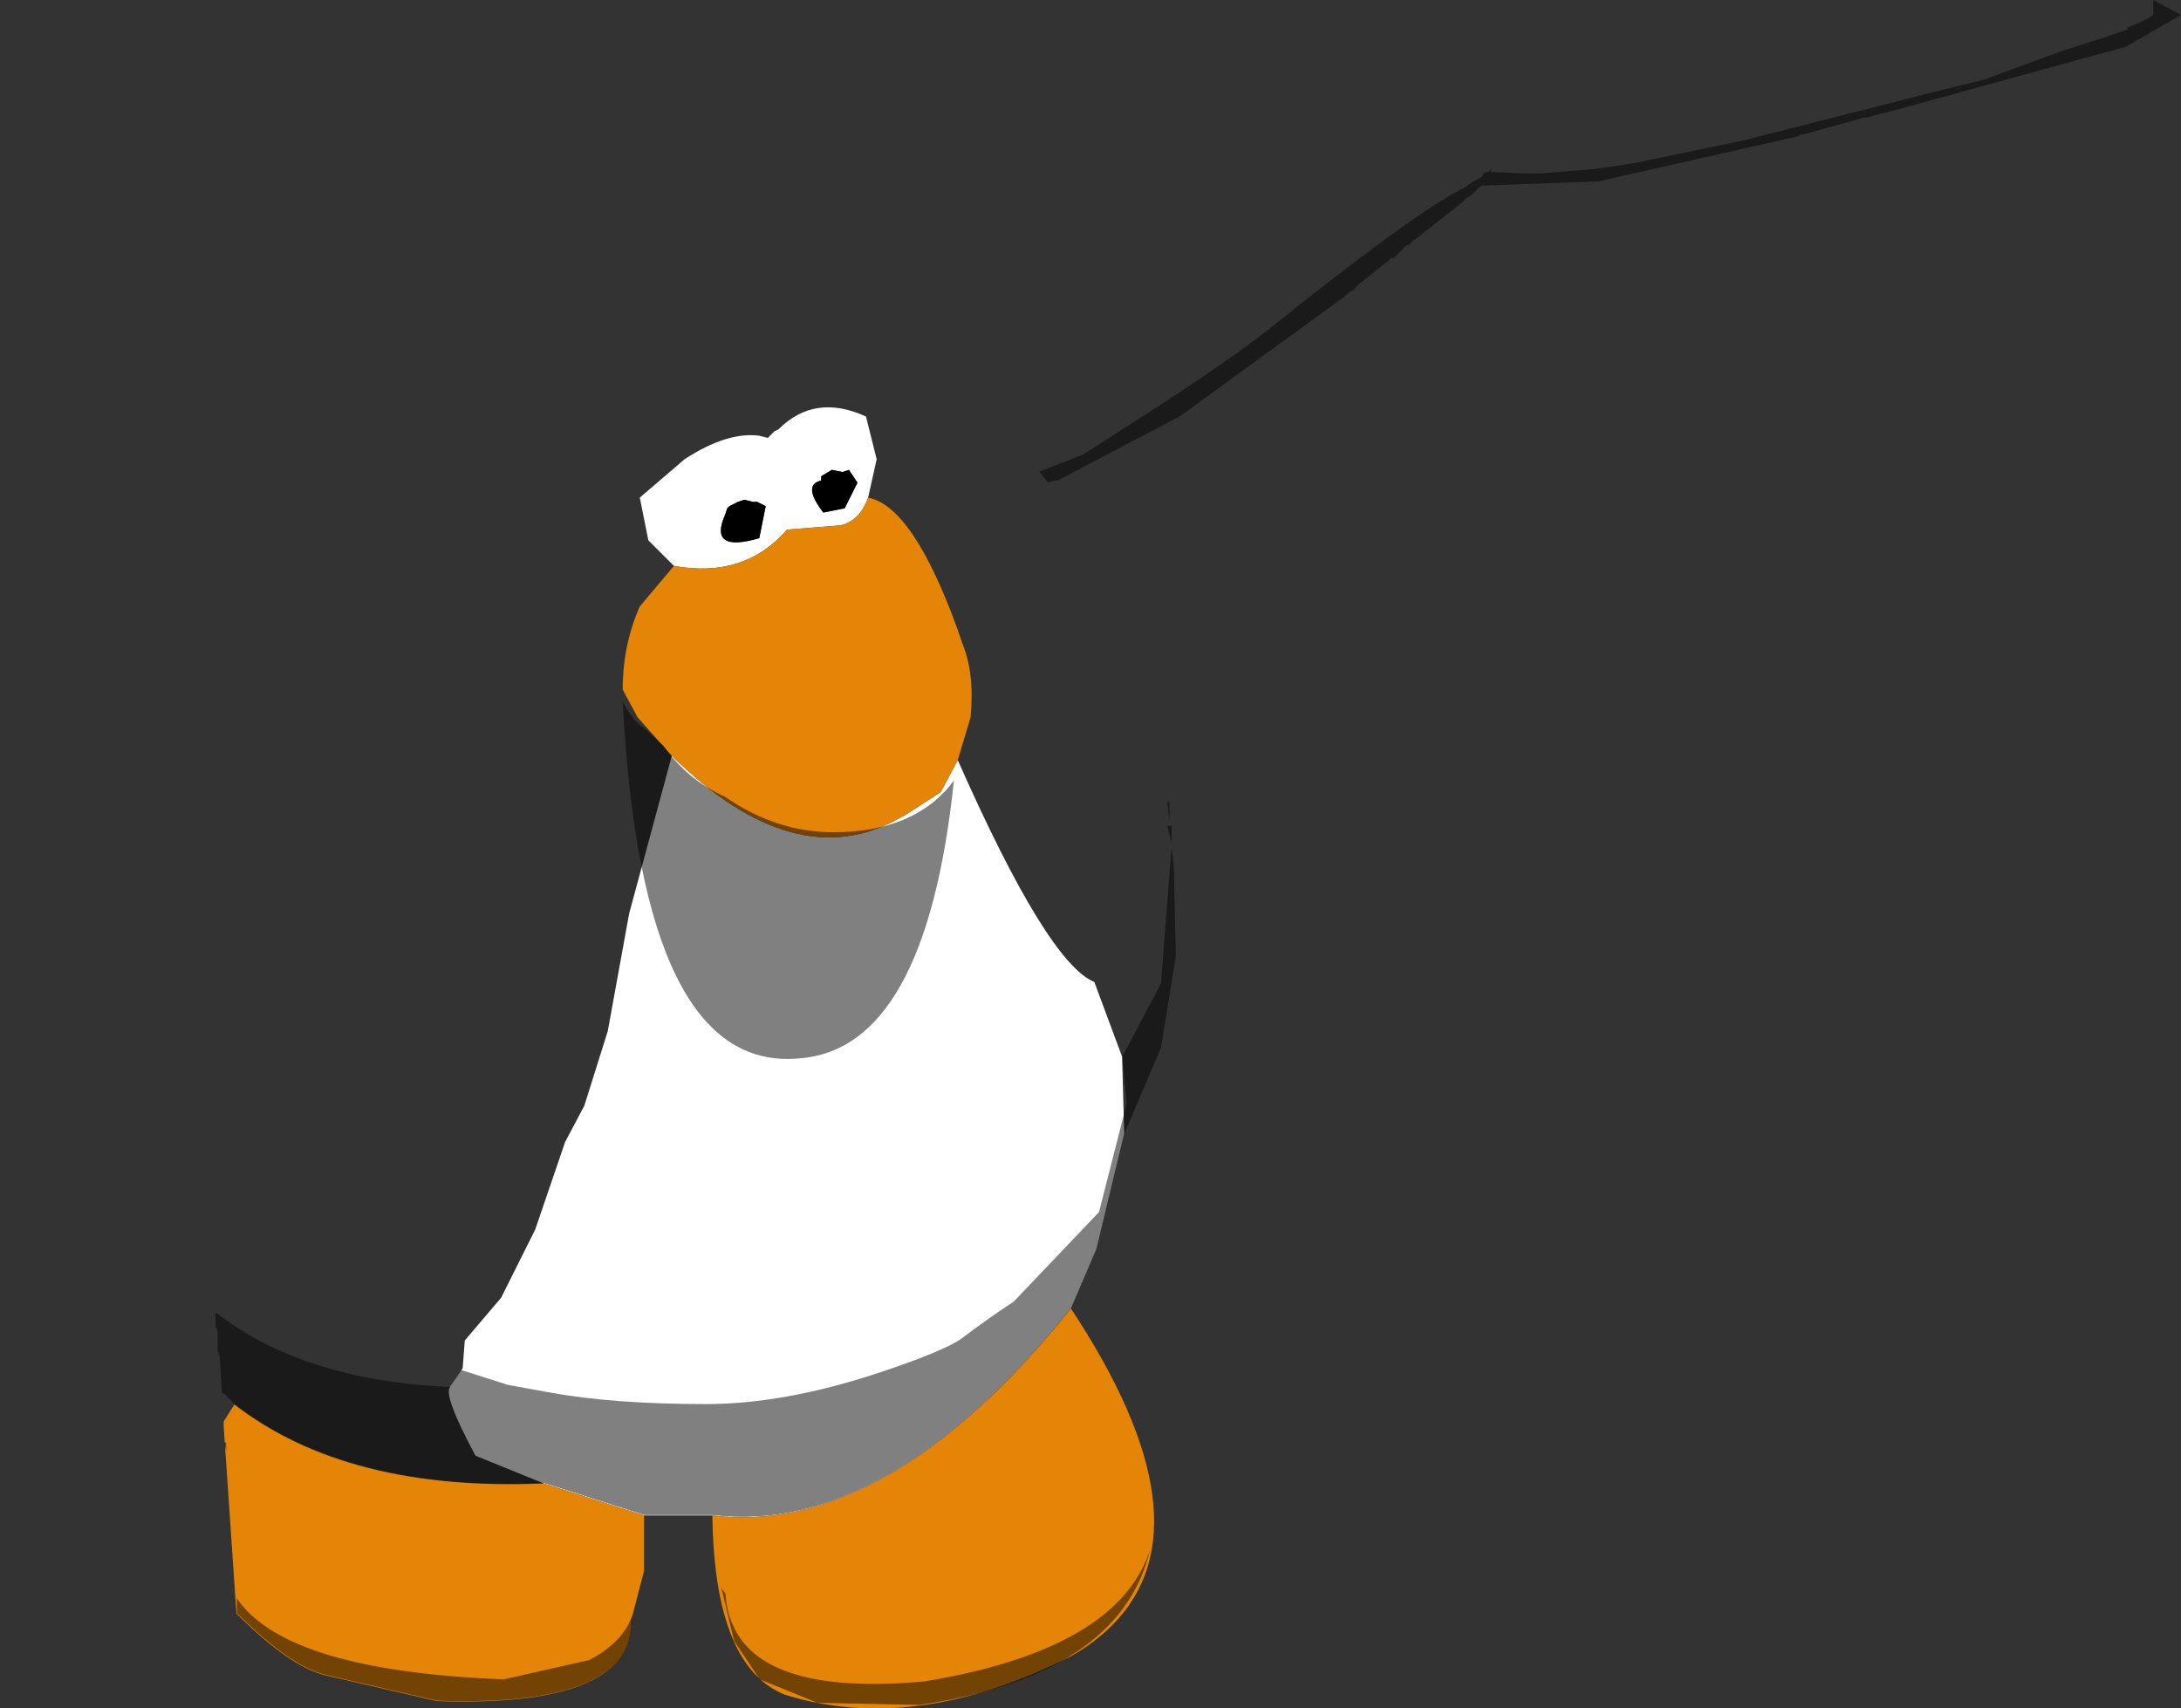 <?xml version="1.0" encoding="UTF-8" standalone="no"?>
<svg xmlns:ffdec="https://www.free-decompiler.com/flash" xmlns:xlink="http://www.w3.org/1999/xlink" ffdec:objectType="shape" height="200.15px" width="255.5px" xmlns="http://www.w3.org/2000/svg">
  <rect width="100%" height="100%" fill="#333333" stroke="none"/>
  <g transform="matrix(1.0, 0.0, 0.0, 1.0, 79.95, 98.3)">
    <path d="M-1.0 -32.0 L-4.0 -35.0 -5.0 -40.0 0.25 -44.5 Q5.25 -47.75 9.0 -47.25 L10.0 -47.0 10.75 -47.75 11.25 -48.0 Q15.5 -52.25 21.5 -49.5 L22.75 -44.5 21.75 -40.0 Q20.75 -37.25 18.5 -36.75 L12.25 -36.25 Q7.25 -30.5 -1.0 -32.0 M32.25 -9.25 Q42.75 14.5 48.25 16.75 L51.5 25.5 51.75 34.5 48.5 48.0 45.5 55.0 Q24.0 81.75 3.5 79.25 L-4.5 79.25 -16.25 75.5 -24.25 72.25 Q-28.0 65.25 -27.25 64.25 L-25.75 62.0 -25.5 58.75 -21.25 53.75 -17.25 45.75 -13.75 35.5 -11.5 31.25 -8.75 22.5 -6.25 8.75 -1.25 -9.75 Q13.25 4.5 25.5 -2.5 L26.0 -2.75 30.25 -5.5 32.25 -9.25 M8.25 -39.5 L7.25 -39.75 6.5 -39.5 5.5 -39.0 5.25 -38.75 5.0 -38.0 Q3.0 -33.5 9.0 -35.25 L9.75 -39.0 8.75 -39.5 8.25 -39.5 M19.5 -43.25 L18.75 -43.0 17.5 -43.25 16.25 -42.5 16.25 -42.0 Q14.0 -41.5 16.5 -38.25 L19.0 -38.75 20.5 -41.75 19.5 -43.25" fill="#ffffff" fill-rule="evenodd" stroke="none"/>
    <path d="M19.5 -43.25 L20.5 -41.75 19.0 -38.75 16.5 -38.25 Q14.0 -41.5 16.25 -42.0 L16.25 -42.5 17.5 -43.25 18.75 -43.0 19.5 -43.25 M8.25 -39.5 L8.75 -39.5 9.75 -39.0 9.0 -35.25 Q3.0 -33.5 5.0 -38.0 L5.25 -38.75 5.5 -39.0 6.5 -39.5 7.25 -39.75 8.25 -39.5" fill="#000000" fill-rule="evenodd" stroke="none"/>
    <path d="M-1.0 -32.0 Q7.25 -30.5 12.25 -36.25 L18.5 -36.75 Q20.75 -37.25 21.75 -40.0 27.0 -39.0 32.25 -24.5 L32.75 -23.0 Q34.25 -19.5 33.75 -14.25 L32.25 -9.25 30.25 -5.5 26.0 -2.75 25.5 -2.5 Q13.25 4.5 -1.25 -9.75 L-5.25 -14.25 -7.0 -17.5 Q-7.0 -22.75 -5.0 -27.25 L-1.0 -32.0 M45.5 55.0 Q62.1 80.1 50.45 92.0 48.4 94.1 45.5 95.75 27.25 105.0 12.0 100.25 7.35 98.4 5.25 92.0 3.6 87.0 3.5 79.25 24.0 81.75 45.5 55.0 M-4.5 79.25 L-4.5 85.75 -6.0 91.5 -6.0 92.0 Q-6.3 101.75 -28.75 101.0 L-41.75 98.0 Q-45.55 97.1 -50.95 92.0 L-52.25 90.75 -53.75 68.75 -53.75 68.25 -52.5 66.25 Q-39.25 76.5 -16.25 75.5 L-4.5 79.25" fill="#e58508" fill-rule="evenodd" stroke="none"/>
    <path d="M58.3 -49.55 L44.05 -42.05 42.8 -41.8 41.8 -43.05 46.95 -45.05 53.55 -49.3 Q64.6 -56.35 70.05 -60.8 78.85 -67.85 84.8 -72.05 89.35 -75.25 91.8 -76.4 L92.3 -76.8 93.7 -77.65 Q93.8 -78.1 94.3 -78.15 L94.4 -78.15 94.85 -78.55 94.65 -78.15 96.9 -78.05 Q98.75 -77.95 100.8 -78.0 L106.9 -78.5 111.55 -79.2 124.3 -81.85 147.3 -87.7 152.4 -88.95 161.55 -92.3 167.0 -94.05 169.3 -94.85 169.3 -95.05 171.55 -96.05 172.3 -96.55 172.3 -98.3 175.55 -96.55 169.05 -92.8 164.8 -91.65 163.55 -91.3 140.8 -85.05 140.55 -85.05 138.8 -84.55 138.55 -84.55 131.3 -82.55 131.05 -82.55 130.55 -82.3 107.3 -77.05 93.55 -76.55 92.55 -75.55 91.8 -75.05 91.3 -74.55 85.55 -70.05 85.05 -69.55 84.8 -69.55 83.3 -68.05 83.05 -68.05 79.3 -65.05 78.55 -64.3 78.05 -64.05 77.55 -63.55 58.3 -49.55 M17.65 -0.8 Q27.3 -0.8 31.8 -6.85 28.5 24.65 13.65 25.7 -4.75 27.4 -7.0 -16.1 -5.8 -13.8 -4.45 -12.95 L-2.25 -10.95 Q0.6 -6.9 5.0 -4.95 11.0 -0.8 17.65 -0.8 M57.3 -1.55 L57.3 0.45 56.8 -1.55 57.3 -1.55 M57.05 -2.05 L56.8 -4.3 57.05 -4.3 57.05 -2.05 M57.8 13.7 L56.05 24.45 51.8 34.45 48.55 47.95 45.55 54.95 Q24.05 81.7 3.55 79.2 L-4.45 79.2 -16.2 75.45 Q-39.2 76.45 -52.45 66.2 L-53.7 64.95 -53.95 64.95 -54.2 60.7 -54.45 59.95 -54.45 57.7 -54.7 56.95 -54.7 55.45 Q-44.45 63.45 -27.2 64.2 L-25.95 62.2 -20.45 63.95 -15.5 64.85 Q-8.1 66.2 2.75 66.2 11.85 66.2 22.8 62.6 30.5 60.05 32.65 58.55 35.9 56.1 38.8 54.2 L48.8 43.7 52.05 30.95 51.55 25.45 56.05 16.95 57.3 0.95 57.55 3.2 57.8 13.7 M28.3 98.7 Q41.1 96.6 47.9 91.95 53.15 88.35 54.8 83.2 53.6 88.25 50.1 91.95 43.3 99.15 27.8 101.45 L15.8 101.2 9.05 98.45 6.05 93.95 4.55 87.7 5.05 88.45 Q5.15 90.4 5.85 91.95 9.35 100.4 28.3 98.7 M-79.9 80.05 L-79.95 79.95 -79.9 80.0 -79.9 80.05 M-53.45 70.7 L-53.45 71.7 -53.7 70.7 -53.45 70.7 M-50.9 91.95 L-52.2 90.7 -52.2 88.95 Q-51.1 90.6 -49.25 91.95 -41.55 97.65 -20.95 98.45 L-10.95 96.2 Q-7.65 94.5 -6.3 91.95 L-5.8 90.8 -5.95 91.45 -5.95 91.95 Q-6.25 101.7 -28.7 100.95 L-41.7 97.95 Q-45.5 97.05 -50.9 91.95" fill="#000000" fill-opacity="0.498" fill-rule="evenodd" stroke="none"/>
  </g>
</svg>
